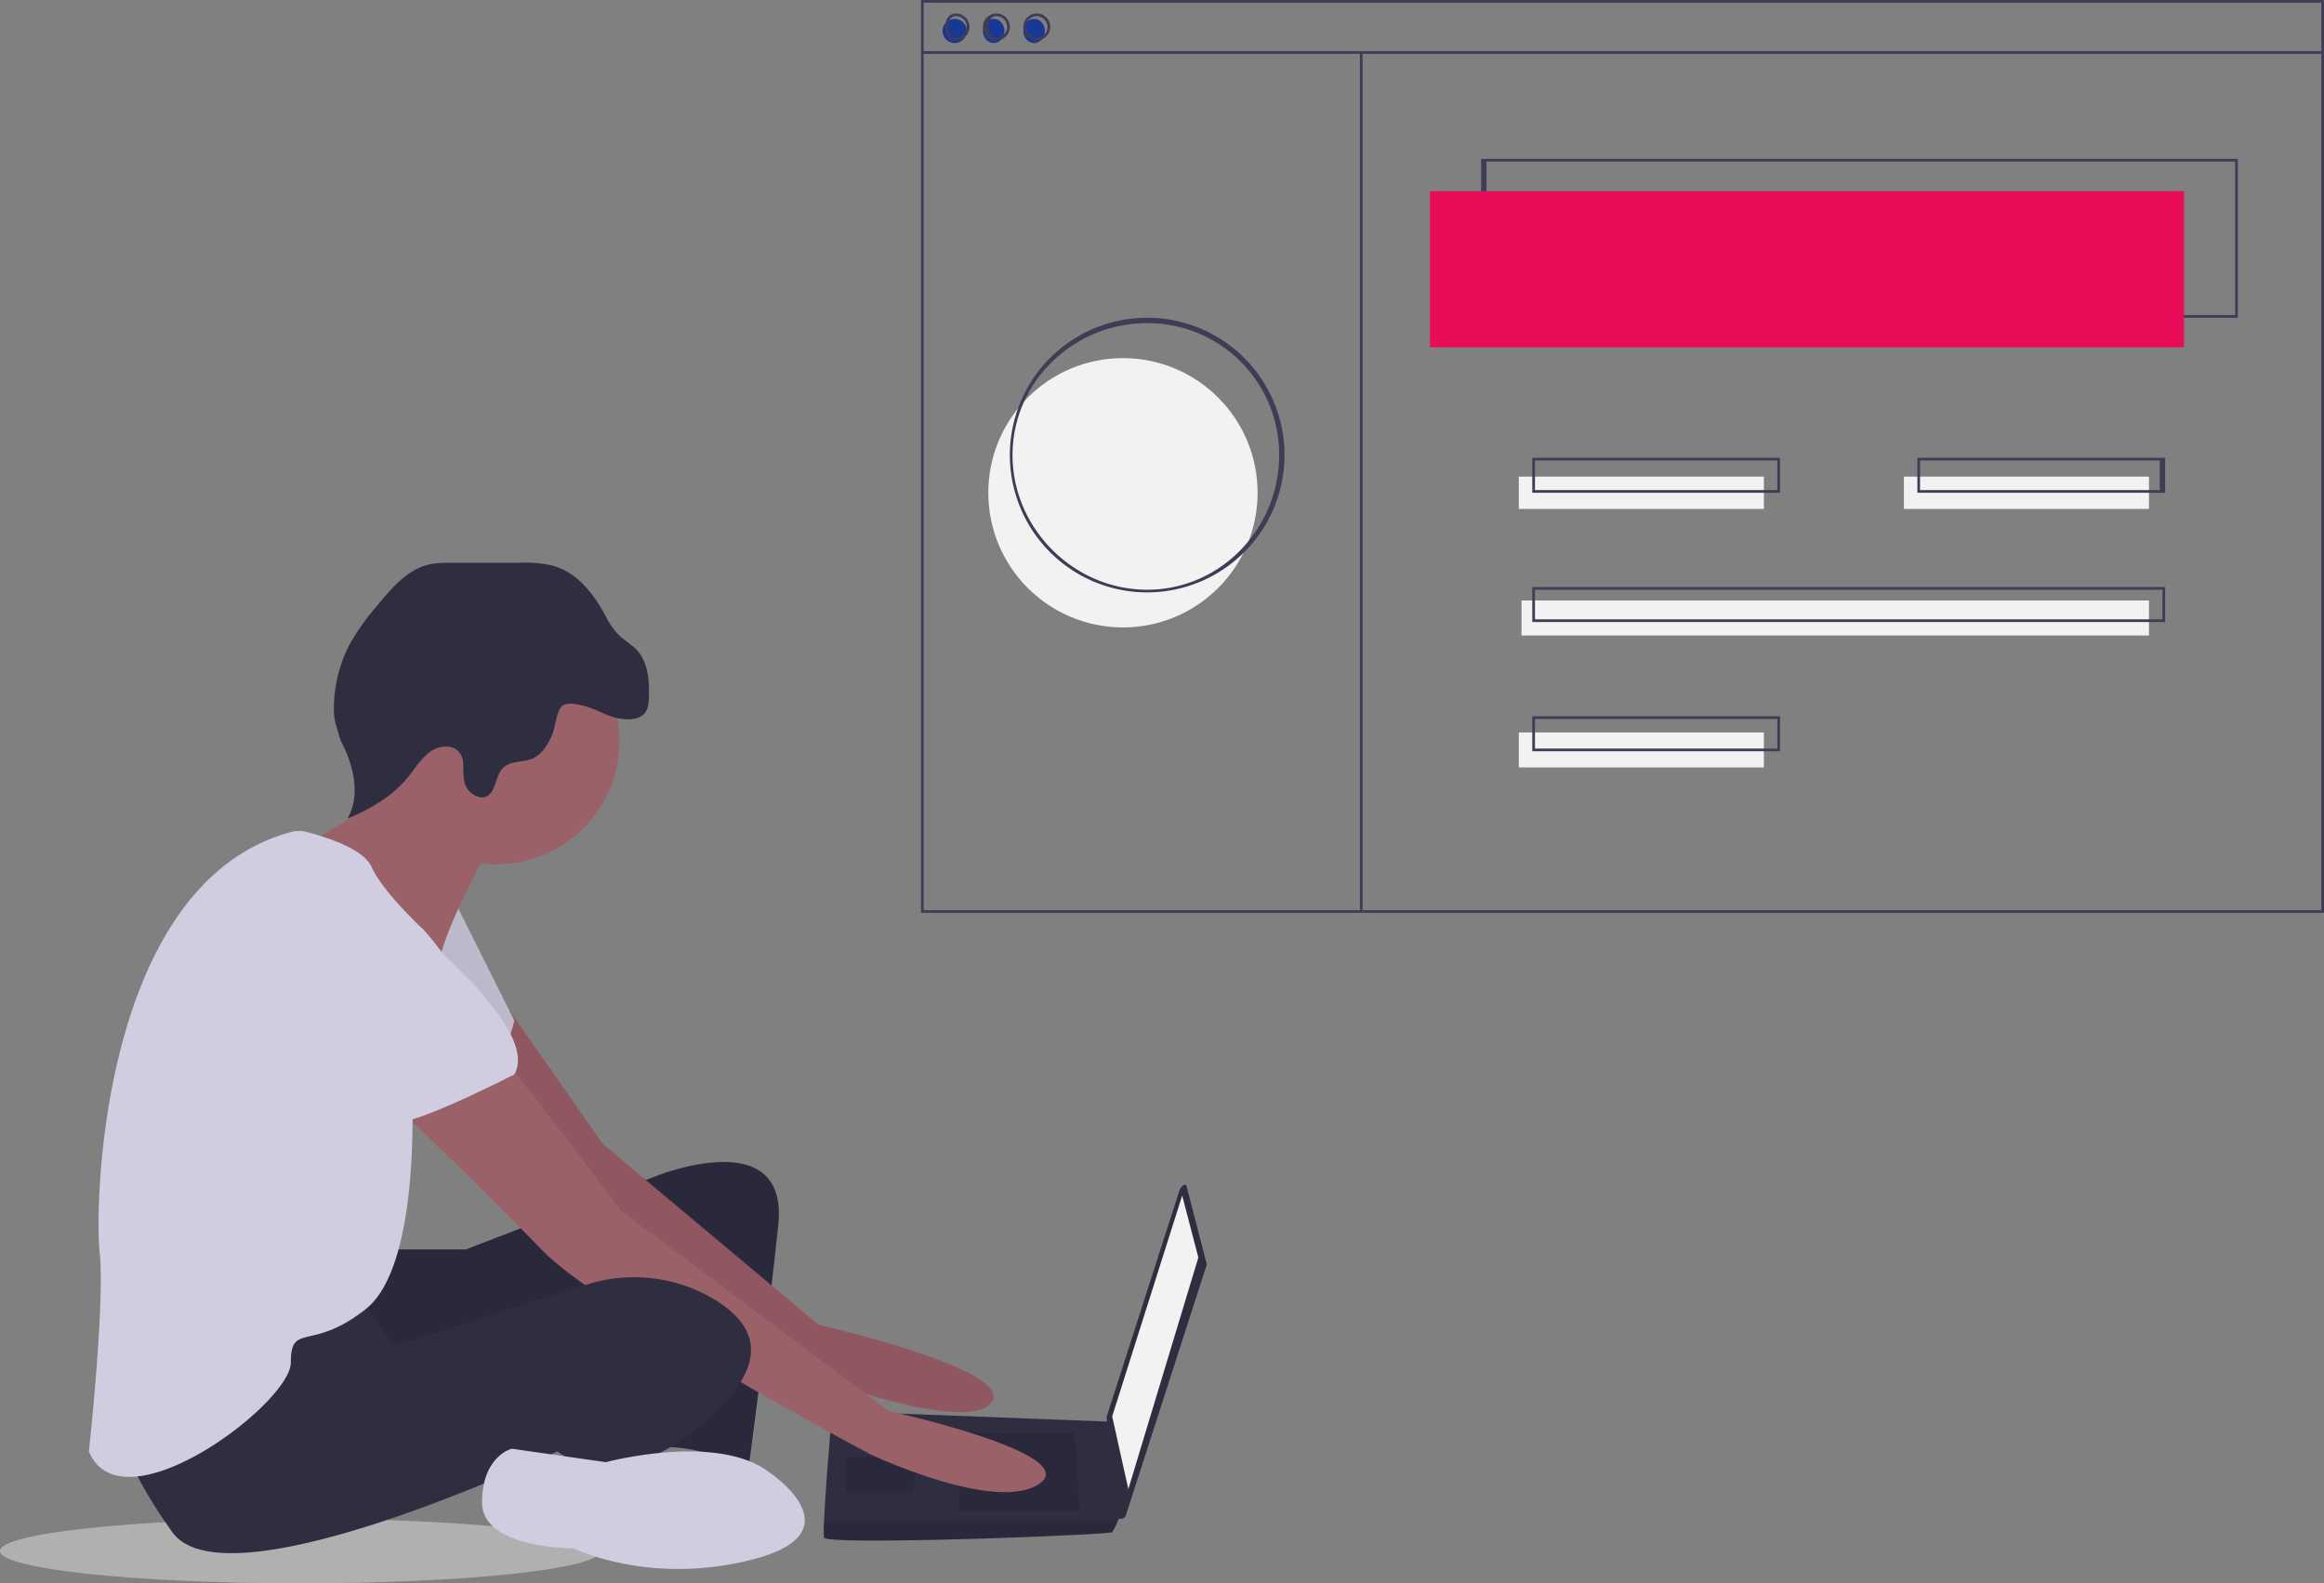 <svg xmlns="http://www.w3.org/2000/svg" width="863" height="588" viewBox="0 0 863 588">
    <rect x="0" y="0" width="863" height="588" fill="#808080" stroke="none"/>
    <defs>
        <style>
            .cls-1{fill:#e6e6e6;opacity:.474}.cls-2{fill:#2f2e41}.cls-3{opacity:.1}.cls-4{fill:#a0616a}.cls-5{fill:#d0cde1}.cls-6{fill:#f2f2f2}.cls-7{fill:#9a6169}.cls-8{fill:#3f3d56}.cls-9{fill:#e80c59}.cls-10{fill:#183895}
        </style>
    </defs>
    <g id="Group_1" data-name="Group 1" transform="translate(32.889)">
        <ellipse id="Ellipse_6" cx="111.5" cy="12" class="cls-1" data-name="Ellipse 6" rx="111.5" ry="12" transform="translate(-32.889 564)"/>
        <path id="Path_3" d="M199.642 664.241h28l70-27s50.06-20.571 46 18-11 90-11 90-22.82-10.045-35-7-4-62-4-62-99.865 48.09-109 42-11-49-11-49z" class="cls-2" data-name="Path 3" transform="translate(-87.532 -200.241)"/>
        <path id="Path_4" d="M199.642 664.241h28l70-27s50.06-20.571 46 18-11 90-11 90-22.82-10.045-35-7-4-62-4-62-99.865 48.09-109 42-11-49-11-49z" class="cls-3" data-name="Path 4" transform="translate(-87.532 -200.241)"/>
        <path id="Path_5" d="M256.875 558.572l35 50 80 67s74.15 16.82 64 29-72-12-72-12-92.955-66.925-96-72-36-53-36-53z" class="cls-4" data-name="Path 5" transform="translate(-100.765 -183.572)"/>
        <path id="Path_6" d="M256.875 558.572l35 50 80 67s74.15 16.82 64 29-72-12-72-12-92.955-66.925-96-72-36-53-36-53z" class="cls-3" data-name="Path 6" transform="translate(-100.765 -183.572)"/>
        <path id="Path_7" d="M228.454 506.748l22 44s-4.88 20.97-13 23-43-26-43-26z" class="cls-5" data-name="Path 7" transform="translate(-92.344 -171.748)"/>
        <path id="Path_8" d="M228.454 506.748l22 44s-4.88 20.97-13 23-43-26-43-26z" class="cls-3" data-name="Path 8" transform="translate(-92.344 -171.748)"/>
        <path id="Path_9" d="M581.966 644.862l7 27a2.009 2.009 0 0 1 0 1l-30 93a1.852 1.852 0 0 1-2 1c-.8-.078-.91-.2-1-1l-4-36a3.258 3.258 0 0 1 0-1l27-84c.235-.723 1.24-2.029 2-2s.821 1.262 1 2z" class="cls-2" data-name="Path 9" transform="translate(-173.855 -202.862)"/>
        <path id="Path_10" d="M518.59 575.542l6 23-26 86-6-27z" class="cls-6" data-name="Path 10" transform="translate(-112.48 -131.542)"/>
        <path id="Path_11" d="M415.932 798.687c1.015 3.045 105.985-.985 107-2a20.551 20.551 0 0 0 2-4c.954-2.03 2-4 2-4l-4-33-104-4s-2.472 28.251-3 41a32.123 32.123 0 0 0 0 6z" class="cls-2" data-name="Path 11" transform="translate(-142.821 -227.687)"/>
        <path id="Path_12" d="M461.748 689.707l2 29h-45v-29z" class="cls-3" data-name="Path 12" transform="translate(-95.638 -157.707)"/>
        <path id="Path_13" d="M390.418 701.4h1l-2 13h-25v-13z" class="cls-3" data-name="Path 13" transform="translate(-83.307 -160.398)"/>
        <path id="Path_14" d="M415.932 810.717c1.015 3.045 105.985-.985 107-2a20.547 20.547 0 0 0 2-4h-109a32.123 32.123 0 0 0 0 6z" class="cls-3" data-name="Path 14" transform="translate(-142.821 -239.717)"/>
        <ellipse id="Ellipse_1" cx="46" cy="45.5" class="cls-7" data-name="Ellipse 1" rx="46" ry="45.5" transform="translate(105.111 230)"/>
        <path id="Path_15" d="M233.387 470.376s-14.955 26.79-18 41-46-29-46-29l-5-14s40.045-18.775 37-34 32 36 32 36z" class="cls-7" data-name="Path 15" transform="translate(-85.276 -154.376)"/>
        <path id="Path_16" d="M249.958 584.492l42 55 99 74s72.24 15.835 56 27-63-11-63-11-100.685-53.67-122-76-61-60-61-60z" class="cls-7" data-name="Path 16" transform="translate(-93.847 -189.492)"/>
        <path id="Path_17" d="M165.086 692.881l13 20 72-23a58.163 58.163 0 0 1 48 6c12.688 7.993 20.27 20.222 2 39-36.541 37.556-61 17-61 17s-122.7 58.421-143 30-21-43-21-43 77.82-49.045 90-46z" class="cls-2" data-name="Path 17" transform="translate(-64.976 -212.881)"/>
        <path id="Path_18" d="M358.386 778.9s32.571 21.85-6 32-67-4-67-4-34 .255-34-17 11-20 11-20l35 5s41.714-11.228 61 4z" class="cls-5" data-name="Path 18" transform="translate(-105.276 -231.897)"/>
        <path id="Path_19" d="M277.987 398.2c3.109 1.386 5.62 2.6 9 3s7.4 0 9-3c.864-1.623.96-4.162 1-6 .122-5.574-.468-11.687-4-16-2.248-2.745-5.673-4.322-8-7a30.345 30.345 0 0 1-4-6c-4.525-8.5-10.688-16.55-20-19a44.663 44.663 0 0 0-12-1h-24c-3.795.054-7.367-.1-11 1-7.548 2.282-12.967 8.93-18 15a87.157 87.157 0 0 0-10 14 51.786 51.786 0 0 0-6 25 19.8 19.8 0 0 0 1 6c.691 1.943.988 4.2 2 6 4.4 8.637 6.952 19.668 2 28 8.6-3.514 17.325-8.641 23-16 2.539-3.292 4.617-6.584 8-9s8.829-2.545 11 1a7.421 7.421 0 0 1 1 4c.159 2.661-.128 5.585 1 8s4.434 4.723 7 4c4.419-1.245 3.6-7.919 7-11 2.585-2.34 6.679-1.938 10-3 3.869-1.238 6.346-5.29 8-9 1.257-2.82 1.621-9.473 4-11 2.984-1.913 10.234.77 13 2z" class="cls-2" data-name="Path 19" transform="translate(-88.876 -134.203)"/>
        <path id="Path_20" d="M137.079 472.735a11.048 11.048 0 0 1 6 0c6.516 1.749 20.868 5.954 24 13 4.06 9.135 19 23 19 23s19.06 19.8 15 33-19 28-19 28 3.3 63.76-17 80-28 4.775-28 20-62.82 62.435-75 33c0 0 6.03-54.715 4-74-2.001-19.008.95-137.035 71-156z" class="cls-5" data-name="Path 20" transform="translate(-61.968 -163.735)"/>
        <path id="Path_21" d="M186.919 504.657s62.165 45.715 51 65c0 0-36.88 19.015-45 18s-39.88-36.955-48-40-12.811-58.225 42-43z" class="cls-5" data-name="Path 21" transform="translate(-79.808 -170.657)"/>
        <circle id="Ellipse_2" cx="50" cy="50" r="50" class="cls-6" data-name="Ellipse 2" transform="translate(334.111 133)"/>
        <path id="Path_22" d="M1013.378 207.945h-281v-59h281zm-279-1h278v-57h-278z" class="cls-8" data-name="Path 22" transform="translate(-215.267 -89.945)"/>
        <path id="Rectangle_1" d="M0 0h280v58H0z" class="cls-9" data-name="Rectangle 1" transform="translate(498.111 71)"/>
        <circle id="Ellipse_3" cx="4.5" cy="4.5" r="4.5" class="cls-10" data-name="Ellipse 3" transform="translate(317.111 7)"/>
        <ellipse id="Ellipse_4" cx="4" cy="4.5" class="cls-10" data-name="Ellipse 4" rx="4" ry="4.5" transform="translate(332.111 7)"/>
        <ellipse id="Ellipse_5" cx="4" cy="4.5" class="cls-10" data-name="Ellipse 5" rx="4" ry="4.5" transform="translate(347.111 7)"/>
        <path id="Path_23" d="M983.626 411.386h-521v-339h521zm-520-1h519v-337h-519z" class="cls-8" data-name="Path 23" transform="translate(-153.516 -72.386)"/>
        <path id="Rectangle_2" d="M0 0h520v1H0z" class="cls-8" data-name="Rectangle 2" transform="translate(309.111 19)"/>
        <path id="Path_24" d="M478.194 88.853c-2.735 0-4-2.265-4-5s1.265-5 4-5a5 5 0 0 1 0 10zm0-9c-2.051 0-3 1.949-3 4s.949 4 3 4a4 4 0 0 0 0-8z" class="cls-8" data-name="Path 24" transform="translate(-156.083 -73.853)"/>
        <path id="Path_25" d="M497.6 88.853a5 5 0 1 1 5-5 5.035 5.035 0 0 1-5 5zm0-9c-2.051 0-3 1.949-3 4s.949 4 3 4a4 4 0 0 0 0-8z" class="cls-8" data-name="Path 25" transform="translate(-160.484 -73.853)"/>
        <path id="Path_26" d="M517 88.853a5 5 0 1 1 5-5 5.035 5.035 0 0 1-5 5zm0-9a4 4 0 1 0 4 4 4.221 4.221 0 0 0-4-4z" class="cls-8" data-name="Path 26" transform="translate(-164.886 -73.853)"/>
        <path id="Rectangle_3" d="M0 0h1v320H0z" class="cls-8" data-name="Rectangle 3" transform="translate(472.111 19)"/>
        <path id="Rectangle_4" d="M0 0h91v12H0z" class="cls-6" data-name="Rectangle 4" transform="translate(531.111 177)"/>
        <path id="Rectangle_5" d="M0 0h91v12H0z" class="cls-6" data-name="Rectangle 5" transform="translate(674.111 177)"/>
        <path id="Path_27" d="M848.788 305.68h-92v-13h92zm-91-1h90v-11h-90z" class="cls-8" data-name="Path 27" transform="translate(-220.677 -122.68)"/>
        <path id="Rectangle_6" d="M0 0h91v13H0z" class="cls-6" data-name="Rectangle 6" transform="translate(531.111 272)"/>
        <path id="Path_28" d="M848.788 430.1h-92v-13h92zm-91-1h90v-11h-90z" class="cls-8" data-name="Path 28" transform="translate(-220.677 -151.105)"/>
        <path id="Rectangle_7" d="M0 0h233v13H0z" class="cls-6" data-name="Rectangle 7" transform="translate(532.111 223)"/>
        <path id="Path_29" d="M991.88 367.892h-235v-13h235zm-234-1h233v-11h-233z" class="cls-8" data-name="Path 29" transform="translate(-220.769 -136.892)"/>
        <path id="Path_30" d="M1034.15 305.68h-92v-13h92zm-91-1h89v-11h-89z" class="cls-8" data-name="Path 30" transform="translate(-263.039 -122.68)"/>
        <path id="Path_31" d="M556.351 327.462a51 51 0 1 1 51-51 51.061 51.061 0 0 1-51 51zm0-100c-27.267 0-50 21.733-50 49s22.733 50 50 50 49-22.733 49-50a48.8 48.8 0 0 0-49-49z" class="cls-8" data-name="Path 31" transform="translate(-163.24 -107.462)"/>
    </g>
</svg>
